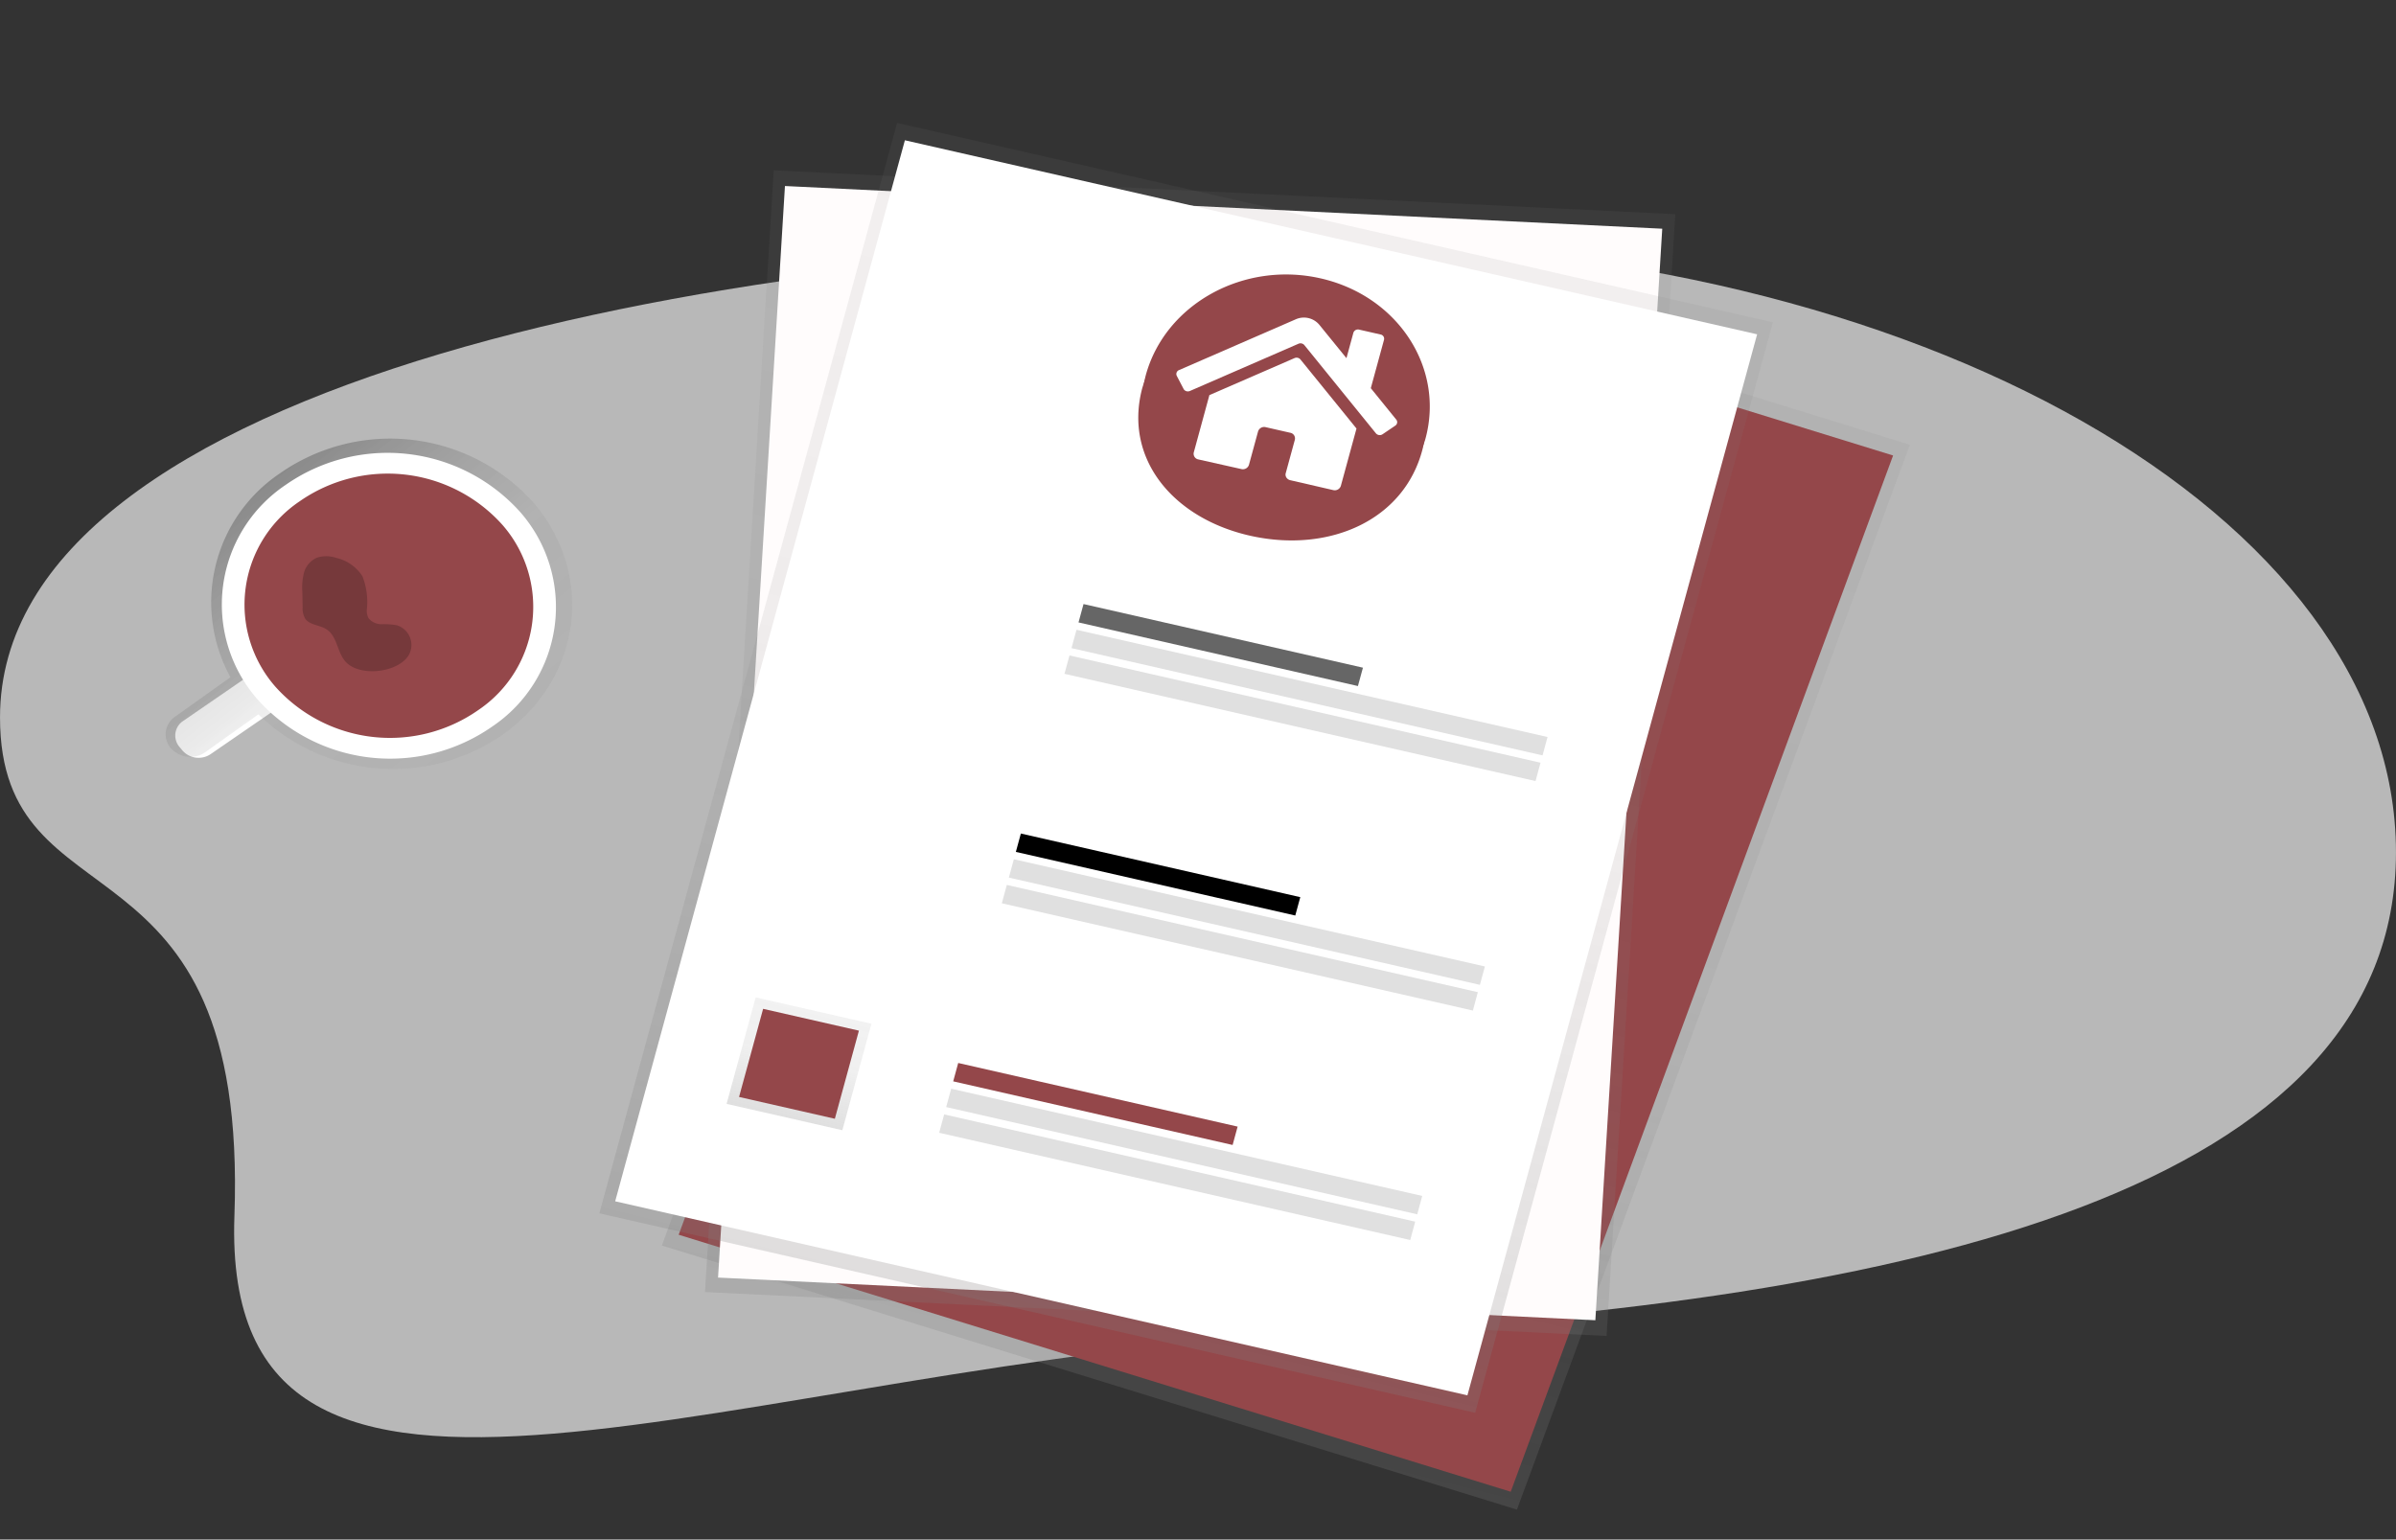 <svg xmlns="http://www.w3.org/2000/svg" xmlns:xlink="http://www.w3.org/1999/xlink" width="227.685" height="146.313" viewBox="0 0 227.685 146.313">
  <rect x="0" y="0" width="227.685" height="146.313" fill="#333333" stroke="none"/>
  <defs>
    <linearGradient id="linear-gradient" x1="0.825" y1="1.045" x2="0.825" y2="0.098" gradientUnits="objectBoundingBox">
      <stop offset="0" stop-color="gray" stop-opacity="0.251"/>
      <stop offset="0.54" stop-color="gray" stop-opacity="0.122"/>
      <stop offset="1" stop-color="gray" stop-opacity="0.102"/>
    </linearGradient>
    <linearGradient id="linear-gradient-2" x1="0.776" y1="1.061" x2="0.776" y2="0.169" xlink:href="#linear-gradient"/>
    <linearGradient id="linear-gradient-3" x1="0.5" y1="1" x2="0.5" y2="0" xlink:href="#linear-gradient"/>
    <linearGradient id="linear-gradient-4" x1="0.5" y1="1" x2="0.5" y2="0" xlink:href="#linear-gradient"/>
    <linearGradient id="linear-gradient-5" x1="0.5" y1="1" x2="0.5" gradientUnits="objectBoundingBox">
      <stop offset="0" stop-opacity="0.251"/>
      <stop offset="0.54" stop-color="gray" stop-opacity="0.122"/>
      <stop offset="1" stop-color="gray" stop-opacity="0.102"/>
    </linearGradient>
  </defs>
  <g id="side-nav-vector" transform="translate(-4.13 -12.943)">
    <path id="Path_372" data-name="Path 372" d="M31.758,0c56.225,0,101.8,25.938,101.8,57.934s-45.868,42.742-101.8,45.6S-73.184,130.088-71.848,92.506-94.123,65.564-94.123,45.118C-94.123,13.122-24.468,0,31.758,0Z" transform="translate(98.254 36.006)" fill="#f9f9f9" opacity="0.67"/>
    <g id="Group_367" data-name="Group 367" transform="translate(29.781 0) rotate(14)">
      <g id="undraw_files_6b3d_1_" data-name="undraw_files_6b3d (1)" transform="translate(0 0)">
        <path id="Path_353" data-name="Path 353" d="M84.915,111.931,0,107.234,11.748,0,96.663,4.7Z" transform="translate(67.904 11.169)" fill="url(#linear-gradient)"/>
        <path id="Path_354" data-name="Path 354" d="M82.628,108.917,0,104.345,11.432,0,94.06,4.57Z" transform="translate(69.206 12.676)" fill="#94474a"/>
        <path id="Path_355" data-name="Path 355" d="M103.592,105.022,19.453,121.7,0,16.682,84.139,0Z" transform="translate(53.499 0)" fill="url(#linear-gradient-2)"/>
        <path id="Path_356" data-name="Path 356" d="M100.8,102.192,18.928,118.426,0,16.232,81.872,0Z" transform="translate(54.895 1.64)" fill="#fffcfc"/>
        <path id="Path_380" data-name="Path 380" d="M2.382,1.747,87.721,0,85.34,107.4,0,109.144Z" transform="translate(61.402 7.727)" fill="url(#linear-gradient-3)"/>
        <path id="Path_381" data-name="Path 381" d="M2.318,1.7,85.359,0,83.041,104.5,0,106.2Z" transform="translate(62.584 9.197)" fill="#fff"/>
        <path id="Path_357" data-name="Path 357" d="M0,12.5C-.064,19.486,5.991,23.8,13.515,23.56s13.672-4.94,13.734-11.932A12.117,12.117,0,0,0,18.347,0l-.031,3.261A4.7,4.7,0,0,1,13.663,7.7h0A4.257,4.257,0,0,1,9.089,3.563L9.12.3A13.425,13.425,0,0,0,0,12.5Z" transform="translate(92.485 15.86)" fill="#94474a"/>
        <path id="Path_358" data-name="Path 358" d="M27.247,12.392C27.4,5.4,21.43-.151,13.906,0S.159,5.952,0,12.949A12.093,12.093,0,0,0,8.748,24.683l.072-3.261a4.708,4.708,0,0,1,4.707-4.382h0a4.247,4.247,0,0,1,4.517,4.193L17.973,24.5a13.462,13.462,0,0,0,9.274-12.1Z" transform="translate(92.515 14.073)" fill="#94474a"/>
        <path id="Path_359" data-name="Path 359" d="M0,0Z" transform="translate(110.56 35.306)" fill="#fff" stroke="#fff" stroke-miterlimit="10" stroke-width="1"/>
        <path id="Path_382" data-name="Path 382" d="M.233.231,11.512,0,11.28,10.487,0,10.718Z" transform="translate(70.616 93.133)" fill="url(#linear-gradient-4)"/>
        <path id="Path_383" data-name="Path 383" d="M.192.191,9.527,0,9.334,8.678,0,8.869Z" transform="translate(71.607 94.058)" fill="#94474a"/>
        <path id="Path_384" data-name="Path 384" d="M.04.557,27.266,0l-.04,1.809L0,2.366Z" transform="translate(91.996 49)" fill="#666"/>
        <path id="Path_385" data-name="Path 385" d="M.04.94,45.936,0,45.9,1.809,0,2.748Z" transform="translate(91.94 51.15)" fill="#e0e0e0"/>
        <path id="Path_386" data-name="Path 386" d="M.04.94,45.936,0,45.9,1.809,0,2.748Z" transform="translate(91.884 53.68)" fill="#e0e0e0"/>
        <path id="Path_366" data-name="Path 366" d="M.04.557,27.266,0l-.04,1.809L0,2.366Z" transform="translate(91.495 71.601)"/>
        <path id="Path_387" data-name="Path 387" d="M.04.94,45.936,0,45.9,1.809,0,2.748Z" transform="translate(91.439 73.749)" fill="#e0e0e0"/>
        <path id="Path_388" data-name="Path 388" d="M.04.94,45.936,0,45.9,1.809,0,2.748Z" transform="translate(91.382 76.281)" fill="#e0e0e0"/>
        <path id="Path_389" data-name="Path 389" d="M.04.557,27.266,0l-.04,1.809L0,2.366Z" transform="translate(90.993 94.2)" fill="#94474a"/>
        <path id="Path_390" data-name="Path 390" d="M.04.94,45.936,0,45.9,1.809,0,2.748Z" transform="translate(90.937 96.35)" fill="#e0e0e0"/>
        <path id="Path_391" data-name="Path 391" d="M.04.94,45.936,0,45.9,1.809,0,2.748Z" transform="translate(90.881 98.882)" fill="#e0e0e0"/>
        <path id="Path_364" data-name="Path 364" d="M0,0,7.227.311a2.044,2.044,0,0,1,1.94,1.895l.02.459A1.656,1.656,0,0,1,7.407,4.4L.18,4.087Z" transform="matrix(-0.629, 0.777, -0.777, -0.629, 19.794, 78.037)" fill="#fff"/>
        <g id="Group_354" data-name="Group 354" transform="matrix(-0.616, 0.788, -0.788, -0.616, 51.292, 62.444)">
          <path id="Path_362" data-name="Path 362" d="M39.182,16.1,33,15.829A18.336,18.336,0,0,0,15.84.016C6.7-.382-.384,6.595.016,15.6A18.284,18.284,0,0,0,17.29,32.62,14.767,14.767,0,0,0,32.92,20.244l6.452.281a2.015,2.015,0,0,0,2.164-2.115A2.492,2.492,0,0,0,39.175,16.1Z" transform="translate(0 0)" fill="url(#linear-gradient-5)"/>
          <path id="Path_363" data-name="Path 363" d="M14.657.015A13.683,13.683,0,0,0,.015,14.436,16.922,16.922,0,0,0,16,30.191,13.683,13.683,0,0,0,30.641,15.769,16.922,16.922,0,0,0,14.657.015ZM15.9,27.957A14.414,14.414,0,0,1,2.285,14.537,11.655,11.655,0,0,1,14.756,2.252,14.412,14.412,0,0,1,28.371,15.674,11.65,11.65,0,0,1,15.9,27.956Z" transform="translate(1.548 1.229)" fill="#fff"/>
          <path id="Path_392" data-name="Path 392" d="M12.665.013A14.623,14.623,0,0,1,26.478,13.628,11.825,11.825,0,0,1,13.825,26.092,14.623,14.623,0,0,1,.013,12.476,11.825,11.825,0,0,1,12.665.013Z" transform="translate(3.632 3.28)" fill="#94474a"/>
          <path id="Path_365" data-name="Path 365" d="M1.077.21A1.963,1.963,0,0,0,.362,3.084a7.3,7.3,0,0,0,1.066.961,1.56,1.56,0,0,1,.637,1.207,1.478,1.478,0,0,1-.347.729A6.7,6.7,0,0,0,.07,8.763a4.028,4.028,0,0,0,.9,2.923,2.92,2.92,0,0,0,1.412,1.125,2.189,2.189,0,0,0,1.838-.35A5.614,5.614,0,0,0,5.49,11.1l.867-1.156A1.923,1.923,0,0,0,6.842,8.88c0-.7-.7-1.259-.956-1.934-.481-1.254.636-2.48.422-3.784C5.98,1.192,2.814-.63,1.077.21Z" transform="translate(17.062 11.325)" opacity="0.2"/>
        </g>
      </g>
      <path id="home-solid" d="M10.55,4.153l-7,5.372L3.428,15.17a.547.547,0,0,0,.585.539l4.182-.1A.606.606,0,0,0,8.8,15.05l.073-3.3a.606.606,0,0,1,.609-.563l2.389-.049a.547.547,0,0,1,.585.539l-.073,3.295a.507.507,0,0,0,.166.387.6.6,0,0,0,.419.153l4.18-.075a.606.606,0,0,0,.609-.563l.125-5.649L11.121,4.141a.485.485,0,0,0-.571.012ZM21.34,7.485l-3.067-2.31L18.379.4A.41.41,0,0,0,17.94,0L15.85.043a.455.455,0,0,0-.457.423l-.055,2.5L12.053.5A1.91,1.91,0,0,0,9.776.544L.17,7.919A.4.4,0,0,0,.1,8.5l.928,1.048a.438.438,0,0,0,.3.143.489.489,0,0,0,.33-.1L10.582,2.74a.485.485,0,0,1,.571-.012l8.631,6.494a.479.479,0,0,0,.632-.068l.975-1.087a.406.406,0,0,0,.106-.306.385.385,0,0,0-.157-.276Z" transform="translate(95.288 17.871)" fill="#fff"/>
    </g>
  </g>
</svg>
